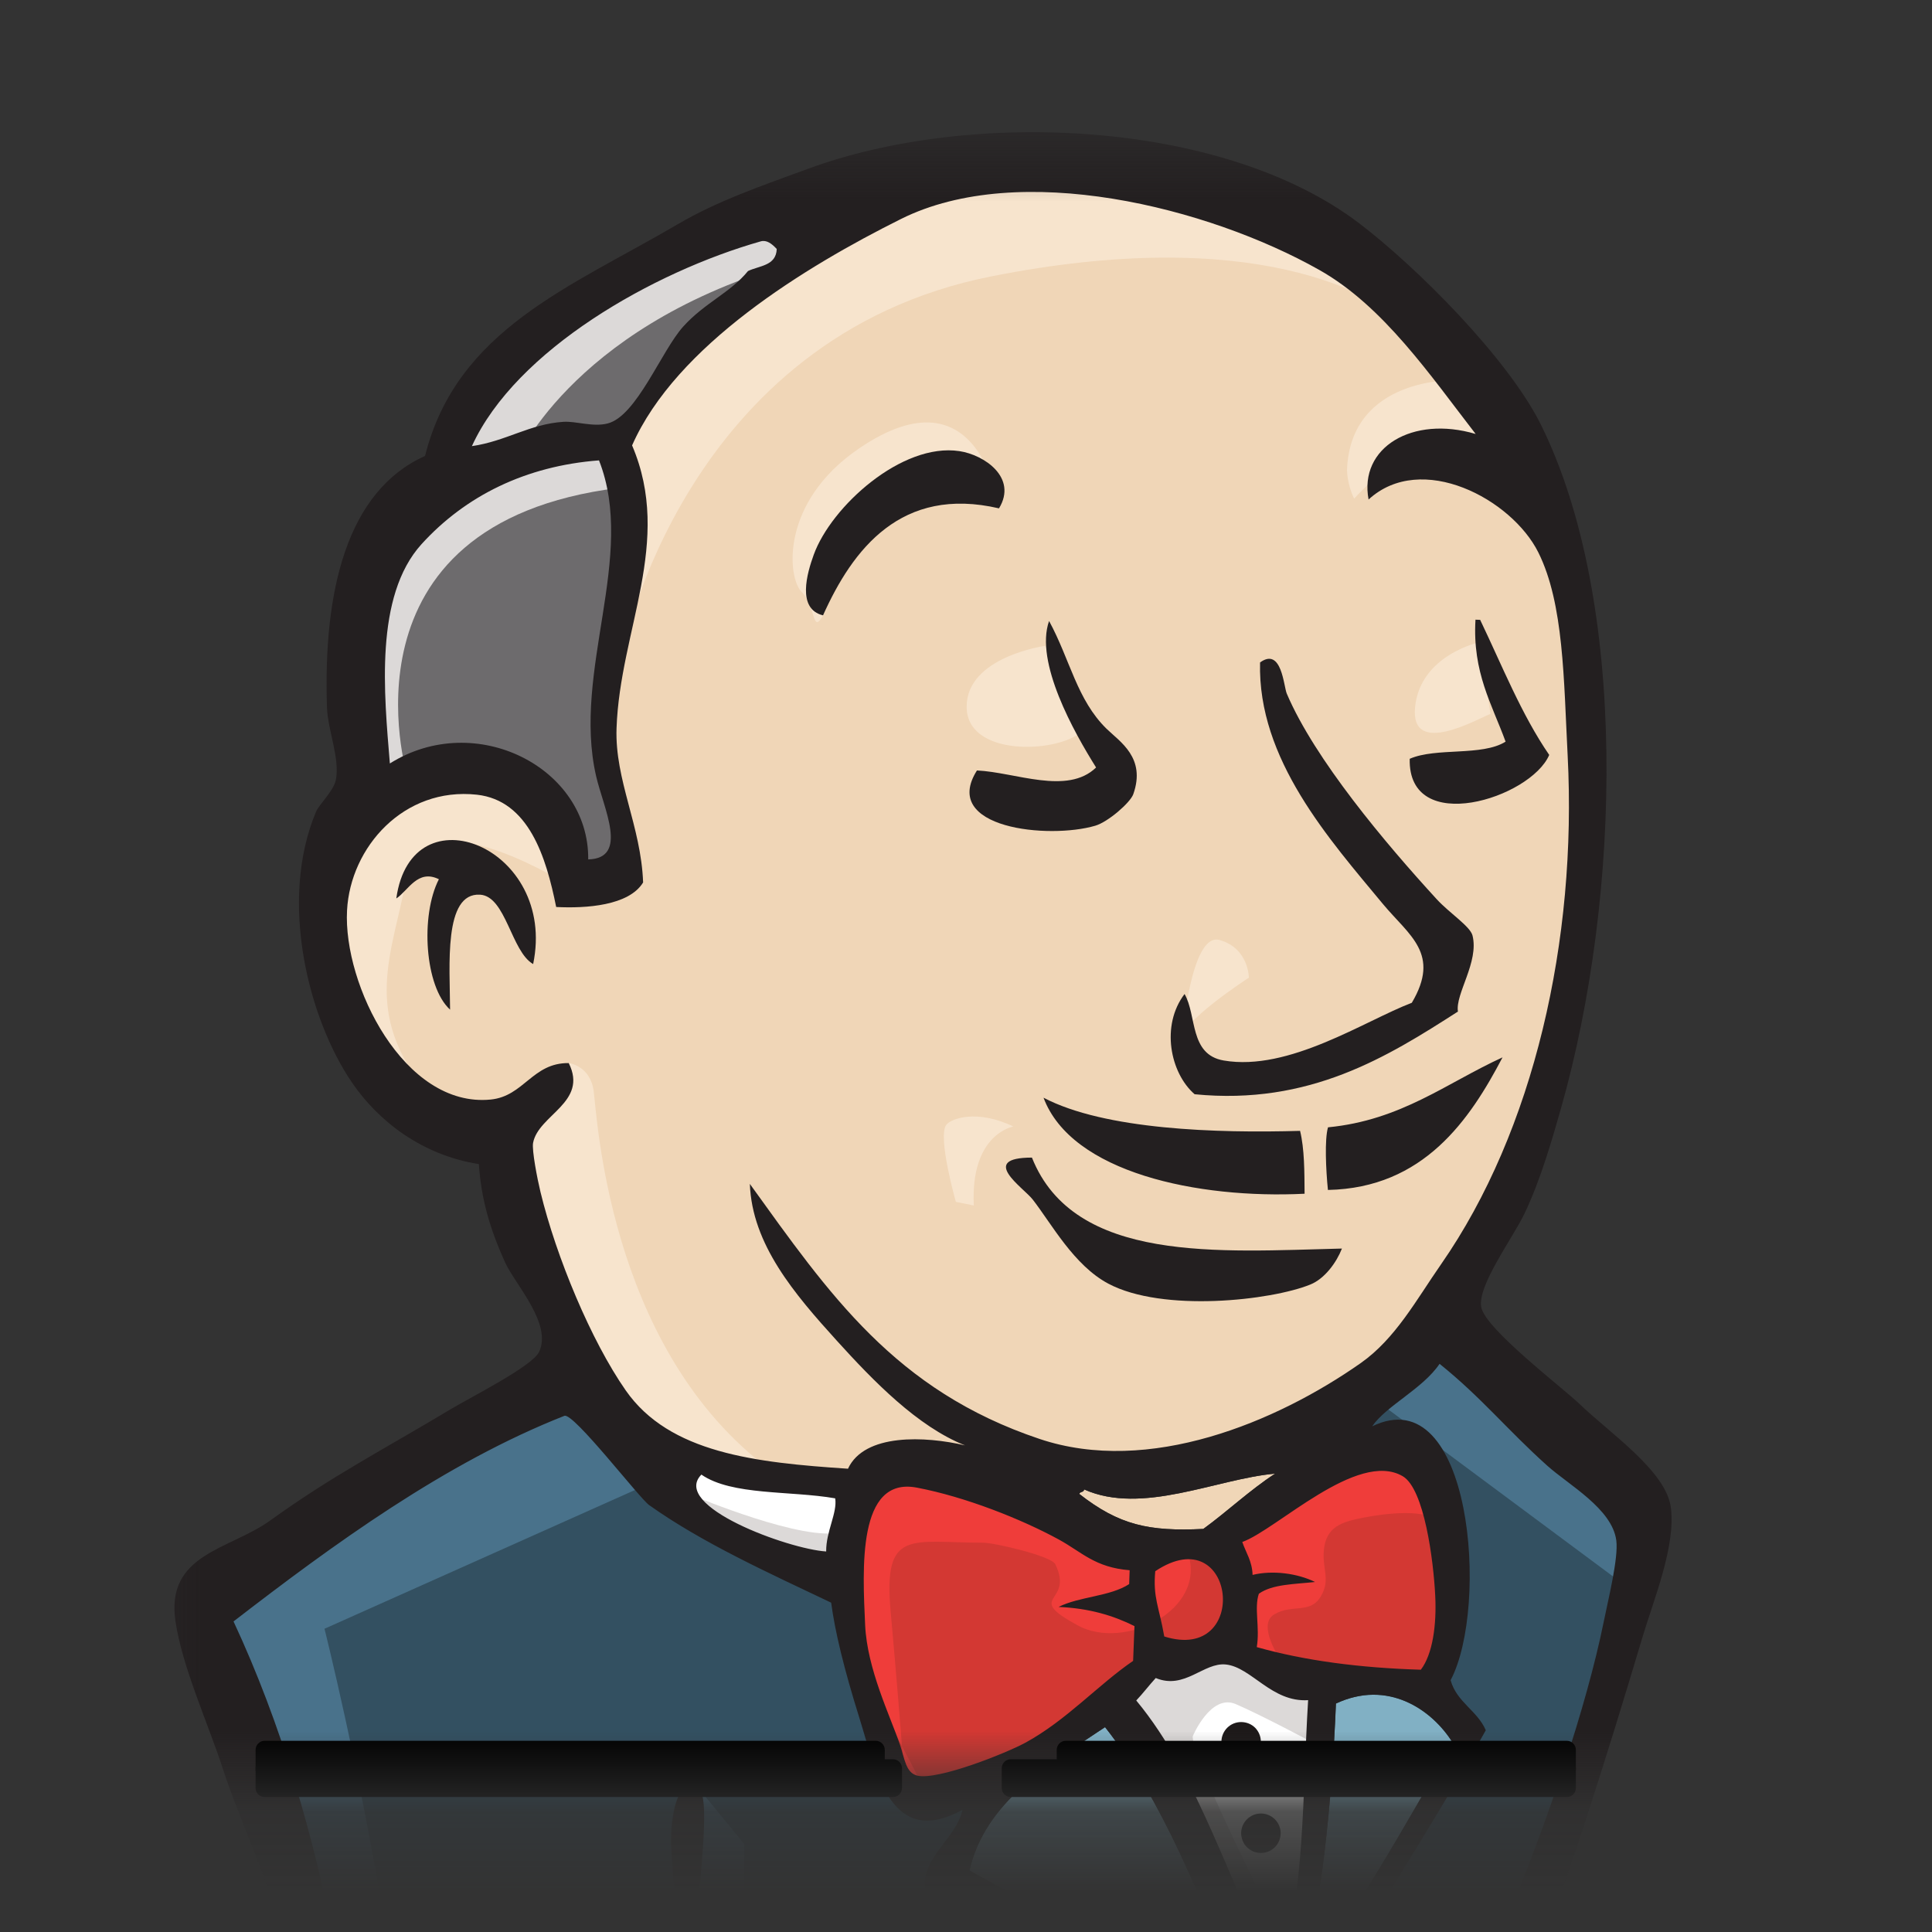 <svg width="24" height="24" viewBox="0 0 24 24" fill="none" xmlns="http://www.w3.org/2000/svg">
<rect x="0" y="0" width="24" height="24" fill="#333333" stroke="none"/>
<mask id="mask0_21481_85" style="mask-type:luminance" maskUnits="userSpaceOnUse" x="1" y="1" width="21" height="22">
<path d="M1.381 1.566H21.968V22.152H1.381V1.566Z" fill="white"/>
</mask>
<g mask="url(#mask0_21481_85)">
<path fill-rule="evenodd" clip-rule="evenodd" d="M16.643 17.782L14.86 18.049L12.453 18.317L10.893 18.361L9.378 18.317L8.219 17.96L7.195 16.846L6.392 14.573L6.214 14.083L5.144 13.726L4.52 12.701L4.075 11.231L4.565 9.938L5.724 9.537L6.66 9.983L7.105 10.963L7.64 10.874L7.818 10.651L7.64 9.626L7.596 8.334L7.863 6.551L7.853 5.533L8.665 4.234L10.091 3.209L12.587 2.139L15.35 2.54L17.757 4.278L18.871 6.061L19.584 7.353L19.762 10.562L19.227 13.325L18.247 15.776L17.311 17.069" fill="#F0D6B7"/>
<path fill-rule="evenodd" clip-rule="evenodd" d="M15.128 25.492L8.755 25.759V26.828L9.29 30.572L9.022 30.884L4.566 29.369L4.253 28.834L3.808 23.798L2.783 20.768L2.56 20.055L6.125 17.604L7.24 17.158L8.22 18.361L9.067 19.119L10.047 19.431L10.493 19.564L11.028 21.882L11.429 22.372L12.454 22.015L11.741 23.397L15.618 25.224L15.128 25.492" fill="#335061"/>
<path fill-rule="evenodd" clip-rule="evenodd" d="M4.566 9.938L5.724 9.537L6.66 9.983L7.106 10.963L7.641 10.874L7.775 10.339L7.507 9.314L7.775 6.863L7.552 5.526L8.354 4.59L10.092 3.209L9.602 2.54L7.151 3.743L6.126 4.545L5.546 5.793L4.655 6.997L4.388 8.423L4.566 9.938Z" fill="#6D6B6D"/>
<path fill-rule="evenodd" clip-rule="evenodd" d="M6.393 5.75C6.393 5.75 7.061 4.101 9.735 3.298C12.409 2.496 9.869 2.719 9.869 2.719L6.972 3.833L5.858 4.947L5.368 5.839L6.393 5.75ZM5.056 9.626C5.056 9.626 4.12 6.506 7.685 6.061L7.552 5.526L5.1 6.105L4.387 8.423L4.566 9.938L5.056 9.626Z" fill="#DCD9D8"/>
<path fill-rule="evenodd" clip-rule="evenodd" d="M6.482 13.771L7.066 13.206C7.066 13.206 7.329 13.236 7.374 13.548C7.418 13.86 7.552 16.668 9.468 18.183C9.643 18.321 8.042 17.96 8.042 17.96L6.616 15.732M14.682 12.924C14.682 12.924 14.787 11.573 15.15 11.677C15.514 11.781 15.514 12.145 15.514 12.145C15.514 12.145 14.63 12.716 14.682 12.924Z" fill="#F7E4CD"/>
<path d="M18.382 7.977C18.382 7.977 17.647 8.132 17.579 8.78C17.512 9.427 18.382 8.913 18.515 8.869M12.989 8.022C12.989 8.022 12.008 8.156 12.008 8.779C12.008 9.403 13.123 9.359 13.434 9.092" fill="#F7E4CD"/>
<path fill-rule="evenodd" clip-rule="evenodd" d="M6.928 10.919C6.928 10.919 5.234 9.894 5.056 10.874C4.878 11.854 4.476 12.568 5.323 13.592L4.744 13.414L4.209 12.033L4.031 10.696L5.056 9.626L6.215 9.715L6.883 10.25L6.928 10.919ZM7.73 8.111C7.73 8.111 8.488 4.189 12.32 3.432C15.476 2.808 17.134 3.565 17.757 4.278C17.757 4.278 14.95 0.936 12.276 1.961C9.602 2.986 7.641 4.858 7.685 6.061C7.761 8.11 7.73 8.111 7.73 8.111ZM18.07 4.723C18.07 4.723 16.777 4.679 16.733 5.838C16.733 5.838 16.733 6.016 16.822 6.194C16.822 6.194 17.847 5.035 18.471 5.659" fill="#F7E4CD"/>
<path fill-rule="evenodd" clip-rule="evenodd" d="M12.41 6.315C12.41 6.315 12.188 4.537 10.671 5.571C9.691 6.239 9.78 7.175 9.958 7.353C10.136 7.532 10.088 7.891 10.224 7.644C10.359 7.398 10.315 6.596 10.805 6.373C11.295 6.15 12.099 5.901 12.41 6.315Z" fill="#F7E4CD"/>
<path fill-rule="evenodd" clip-rule="evenodd" d="M8.22 18.361L4.031 20.233C4.031 20.233 5.769 27.141 4.878 29.28L4.254 29.057L4.209 26.428L3.051 21.436L2.56 20.055L6.928 17.114L8.22 18.361M8.651 22.182L9.245 22.907V25.581H8.532C8.532 25.581 8.443 23.709 8.443 23.486C8.443 23.263 8.532 22.461 8.532 22.461M8.666 25.982L6.66 26.071L7.24 26.472L8.666 26.695" fill="#49728B"/>
<path fill-rule="evenodd" clip-rule="evenodd" d="M15.974 25.536L18.47 25.403C18.47 25.403 19.495 22.818 19.495 22.684C19.495 22.55 20.386 18.941 20.386 18.941L18.381 16.846L17.98 16.489L16.91 17.559V21.704L15.974 25.536Z" fill="#335061"/>
<path fill-rule="evenodd" clip-rule="evenodd" d="M17.089 25.224L15.529 25.536L15.752 26.784C16.331 27.052 17.312 26.338 17.312 26.338M17.133 17.425L20.253 19.743L20.342 18.673L17.98 16.489L17.133 17.425Z" fill="#49728B"/>
<path d="M15.873 25.18L14.893 22.684L13.868 21.214C13.868 21.214 14.09 20.59 14.402 20.59H15.427L16.408 20.947L16.319 22.595L15.873 25.18" fill="white"/>
<path fill-rule="evenodd" clip-rule="evenodd" d="M16.064 24.333C16.064 24.333 14.816 21.927 14.816 21.57C14.816 21.57 15.039 21.035 15.351 21.169C15.663 21.302 16.331 21.659 16.331 21.659V20.812L14.816 20.5L13.791 20.634L15.529 24.734L15.886 24.779" fill="#DCD9D8"/>
<path d="M10.614 18.451L9.379 18.317L8.22 17.96V18.361L8.786 18.985L10.569 19.788" fill="white"/>
<path fill-rule="evenodd" clip-rule="evenodd" d="M8.621 18.584C8.621 18.584 10.003 19.164 10.449 19.03L10.493 19.564L9.246 19.297L8.488 18.763L8.621 18.584Z" fill="#DCD9D8"/>
<path fill-rule="evenodd" clip-rule="evenodd" d="M17.651 20.742C16.894 20.719 16.211 20.63 15.613 20.461C15.653 20.216 15.577 19.975 15.639 19.798C15.805 19.678 16.085 19.68 16.337 19.652C16.119 19.545 15.813 19.503 15.561 19.564C15.555 19.394 15.479 19.289 15.433 19.155C15.858 19.004 16.862 18.009 17.426 18.338C17.695 18.495 17.809 19.39 17.83 19.825C17.848 20.186 17.797 20.55 17.651 20.742" fill="#D33833"/>
<path d="M17.651 20.742C16.894 20.719 16.211 20.63 15.613 20.461C15.653 20.216 15.577 19.975 15.639 19.798C15.805 19.678 16.085 19.68 16.337 19.652C16.119 19.545 15.813 19.503 15.561 19.564C15.555 19.394 15.479 19.289 15.433 19.155C15.858 19.004 16.862 18.009 17.426 18.338C17.695 18.495 17.809 19.39 17.83 19.825C17.848 20.186 17.797 20.55 17.651 20.742V20.742Z" stroke="#D33833" stroke-width="0.285"/>
<path fill-rule="evenodd" clip-rule="evenodd" d="M14.034 19.506C14.032 19.563 14.03 19.62 14.027 19.678C13.791 19.833 13.41 19.831 13.151 19.962C13.533 19.978 13.834 20.07 14.094 20.2L14.077 20.632C13.644 20.928 13.249 21.37 12.739 21.648C12.498 21.779 11.653 22.117 11.396 22.057C11.252 22.024 11.238 21.844 11.18 21.674C11.057 21.311 10.773 20.733 10.748 20.186C10.716 19.495 10.647 18.337 11.391 18.48C11.991 18.594 12.69 18.871 13.155 19.125C13.439 19.28 13.603 19.472 14.034 19.506Z" fill="#D33833"/>
<path d="M14.034 19.506C14.032 19.563 14.03 19.62 14.027 19.678C13.791 19.833 13.41 19.831 13.151 19.962C13.533 19.978 13.834 20.07 14.094 20.2L14.077 20.632C13.644 20.928 13.249 21.37 12.739 21.648C12.498 21.779 11.653 22.117 11.396 22.057C11.252 22.024 11.238 21.844 11.18 21.674C11.057 21.311 10.773 20.733 10.748 20.186C10.716 19.495 10.647 18.337 11.391 18.48C11.991 18.594 12.69 18.871 13.155 19.125C13.439 19.28 13.603 19.472 14.034 19.506Z" stroke="#D33833" stroke-width="0.285"/>
<path fill-rule="evenodd" clip-rule="evenodd" d="M14.464 20.329C14.398 19.953 14.321 19.846 14.351 19.518C15.354 18.849 15.543 20.667 14.464 20.329Z" fill="#D33833"/>
<path d="M14.464 20.329C14.398 19.953 14.321 19.846 14.351 19.518C15.354 18.849 15.543 20.667 14.464 20.329Z" stroke="#D33833" stroke-width="0.285"/>
<path fill-rule="evenodd" clip-rule="evenodd" d="M15.917 20.634C15.917 20.634 15.605 20.189 15.828 20.055C16.051 19.921 16.274 20.055 16.407 19.832C16.541 19.609 16.407 19.476 16.452 19.208C16.497 18.941 16.72 18.896 16.942 18.852C17.165 18.807 17.789 18.718 17.878 18.941L17.611 18.139L17.076 17.96L15.382 18.941L15.293 19.431V20.412M11.237 22.105C11.184 21.41 11.127 20.715 11.064 20.02C10.97 18.983 11.313 19.164 12.213 19.164C12.35 19.164 13.058 19.328 13.109 19.431C13.352 19.928 12.703 19.817 13.389 20.192C13.969 20.508 14.992 20 14.758 19.297C14.627 19.141 14.075 19.249 13.878 19.146L12.833 18.605C12.39 18.375 11.366 18.04 10.894 18.361C9.697 19.175 10.97 21.208 11.396 22.057" fill="#EF3D3A"/>
<path fill-rule="evenodd" clip-rule="evenodd" d="M12.41 6.315C11.195 6.032 10.592 6.824 10.224 7.644C9.895 7.565 10.026 7.118 10.109 6.89C10.326 6.292 11.203 5.496 11.918 5.604C12.226 5.65 12.643 5.932 12.41 6.315ZM18.329 7.698L18.387 7.7C18.661 8.271 18.899 8.875 19.245 9.378C19.013 9.918 17.488 10.396 17.512 9.426C17.842 9.282 18.411 9.397 18.703 9.213C18.534 8.749 18.29 8.354 18.329 7.698ZM13.032 7.714C13.292 8.191 13.377 8.693 13.747 9.054C13.914 9.216 14.238 9.414 14.078 9.866C14.04 9.972 13.765 10.21 13.607 10.257C13.028 10.428 11.68 10.292 12.136 9.571C12.615 9.593 13.258 9.881 13.616 9.534C13.341 9.095 12.852 8.226 13.032 7.714ZM18.111 12.566C17.239 13.126 16.268 13.734 14.84 13.593C14.535 13.328 14.418 12.738 14.715 12.348C14.869 12.613 14.772 13.101 15.202 13.174C16.012 13.313 16.955 12.679 17.538 12.457C17.899 11.848 17.507 11.623 17.181 11.232C16.515 10.428 15.621 9.432 15.653 8.229C15.923 8.034 15.946 8.528 15.985 8.617C16.332 9.432 17.208 10.473 17.848 11.171C18.005 11.342 18.263 11.507 18.292 11.621C18.375 11.951 18.076 12.346 18.111 12.566M6.623 11.976C6.35 11.82 6.285 11.134 5.964 11.114C5.506 11.086 5.589 12.005 5.591 12.542C5.276 12.256 5.22 11.374 5.452 10.922C5.188 10.792 5.07 11.065 4.923 11.161C5.112 9.793 6.924 10.526 6.623 11.976ZM18.665 13.135C18.26 13.908 17.686 14.758 16.496 14.782C16.471 14.533 16.453 14.154 16.497 14.004C17.407 13.916 17.969 13.453 18.665 13.135ZM12.963 13.636C13.723 14.035 15.118 14.078 16.15 14.048C16.205 14.274 16.204 14.553 16.206 14.829C14.88 14.895 13.311 14.567 12.963 13.636ZM12.819 14.38C13.344 15.698 15.148 15.547 16.67 15.51C16.603 15.681 16.458 15.884 16.277 15.957C15.79 16.155 14.445 16.306 13.768 15.946C13.339 15.718 13.063 15.202 12.828 14.9C12.714 14.754 12.148 14.381 12.819 14.38Z" fill="#231F20"/>
<path fill-rule="evenodd" clip-rule="evenodd" d="M18.048 21.651C17.432 22.706 16.843 23.79 16.112 24.721C16.418 23.82 16.549 22.312 16.596 21.162C17.237 20.862 17.786 21.23 18.048 21.651Z" fill="#81B0C4"/>
<path fill-rule="evenodd" clip-rule="evenodd" d="M15.84 18.306C15.523 18.513 15.253 18.771 14.948 18.993C14.272 19.026 13.903 18.946 13.407 18.558C13.415 18.527 13.465 18.541 13.467 18.502C14.19 18.825 15.11 18.371 15.84 18.306Z" fill="#F0D6B7"/>
<path fill-rule="evenodd" clip-rule="evenodd" d="M12.043 23.236C12.242 22.375 13.021 21.929 13.728 21.455C14.457 22.381 14.901 23.572 15.39 24.722C14.235 24.374 13.056 23.809 12.043 23.236Z" fill="#81B0C4"/>
<path fill-rule="evenodd" clip-rule="evenodd" d="M16.104 30.116C16.074 30.82 16.173 31.949 16.206 32.688C16.674 32.688 16.875 32.585 17.224 32.467C17.264 31.598 16.949 30.794 16.858 30.001C16.673 29.951 16.334 30.131 16.104 30.116ZM8.815 26.112C9.124 28.949 9.571 31.334 10.391 33.847C12.211 34.4 14.405 34.448 16.013 33.949C15.718 32.531 15.847 30.805 15.674 29.291C15.544 28.154 15.611 27.009 15.432 25.849C13.483 25.443 10.728 25.754 8.815 26.112ZM15.893 25.866C15.877 27.085 15.948 28.287 16.041 29.507C16.509 29.437 16.826 29.39 17.261 29.295C17.12 28.12 17.137 26.798 16.849 25.759C16.517 25.762 16.224 25.755 15.893 25.866ZM18.267 25.67C18.045 25.619 17.786 25.668 17.574 25.672C17.674 26.666 17.916 27.762 18.001 28.805C18.335 28.815 18.513 28.657 18.788 28.605C18.802 27.689 18.708 26.428 18.267 25.67ZM21.861 28.954C22.557 28.785 22.995 27.933 22.8 27.057C22.669 26.469 22.437 25.361 22.188 24.985C22.004 24.707 21.505 24.342 21.107 24.597C20.459 25.012 19.317 25.133 18.845 25.635C19.082 26.424 19.155 27.507 19.253 28.507C20.062 28.557 21.058 28.284 21.732 28.574C21.262 28.726 20.652 28.727 20.246 28.949C20.578 29.109 21.355 29.077 21.861 28.954ZM15.39 24.722C14.901 23.573 14.457 22.381 13.727 21.455C13.02 21.929 12.241 22.375 12.043 23.236C13.055 23.809 14.235 24.374 15.39 24.722L15.39 24.722ZM16.595 21.162C16.548 22.312 16.417 23.82 16.111 24.721C16.842 23.79 17.431 22.706 18.047 21.651C17.785 21.23 17.236 20.862 16.595 21.162ZM15.229 20.677C14.952 20.647 14.717 20.995 14.357 20.845C14.274 20.936 14.199 21.035 14.115 21.124C14.91 22.082 15.272 23.442 15.886 24.568C16.216 23.486 16.177 22.301 16.25 21.12C15.797 21.149 15.546 20.711 15.229 20.677ZM14.351 19.518C14.321 19.846 14.397 19.953 14.463 20.329C15.542 20.667 15.354 18.849 14.351 19.518ZM13.154 19.125C12.689 18.871 11.991 18.594 11.39 18.48C10.646 18.337 10.716 19.495 10.747 20.186C10.772 20.733 11.056 21.311 11.18 21.674C11.238 21.844 11.251 22.024 11.396 22.058C11.652 22.117 12.498 21.779 12.739 21.648C13.248 21.37 13.643 20.928 14.076 20.632C14.082 20.488 14.087 20.344 14.093 20.2C13.833 20.07 13.532 19.978 13.15 19.962C13.409 19.831 13.791 19.833 14.027 19.678C14.029 19.62 14.031 19.563 14.033 19.506C13.602 19.472 13.438 19.28 13.154 19.125ZM8.713 18.318C8.327 18.71 9.796 19.244 10.263 19.273C10.26 19.025 10.404 18.791 10.375 18.613C9.82 18.516 9.091 18.58 8.713 18.318ZM13.467 18.502C13.465 18.541 13.415 18.527 13.407 18.558C13.903 18.946 14.272 19.026 14.948 18.993C15.252 18.771 15.523 18.513 15.84 18.306C15.109 18.371 14.19 18.825 13.467 18.502L13.467 18.502ZM17.829 19.825C17.808 19.39 17.694 18.495 17.425 18.338C16.861 18.009 15.857 19.004 15.432 19.155C15.478 19.289 15.555 19.394 15.56 19.564C15.812 19.503 16.118 19.545 16.336 19.652C16.084 19.68 15.805 19.678 15.638 19.798C15.577 19.975 15.653 20.216 15.612 20.461C16.21 20.63 16.893 20.719 17.65 20.742C17.797 20.55 17.847 20.186 17.829 19.825ZM8.064 18.697C7.943 18.611 7.123 17.544 7.011 17.588C5.527 18.173 4.141 19.185 2.901 20.142C4.083 22.677 4.56 25.783 4.644 28.777C5.998 29.41 7.187 30.323 9.024 30.418C8.811 28.914 8.617 27.573 8.496 26.157C8.035 25.962 7.373 26.166 6.941 26.096C6.937 25.576 7.6 25.869 7.656 25.519C7.697 25.254 7.291 25.234 7.423 24.817C7.761 24.94 7.938 25.211 8.298 25.312C8.627 24.593 8.293 23.319 8.341 22.718C8.35 22.605 8.397 22.092 8.65 22.182C8.874 22.261 8.638 23.546 8.662 24.115C8.684 24.64 8.599 25.147 8.811 25.477C10.635 25.227 12.47 25.076 14.31 25.026C13.887 24.845 13.386 24.673 12.835 24.363C12.537 24.195 11.597 23.845 11.511 23.562C11.373 23.11 11.871 22.87 11.956 22.483C11.06 22.971 10.886 22.014 10.674 21.336C10.482 20.722 10.372 20.264 10.325 19.909C9.553 19.541 8.728 19.169 8.064 18.697ZM17.046 17.718C18.281 17.118 18.504 19.957 18.02 20.872C18.095 21.145 18.352 21.249 18.457 21.494C17.767 22.729 17.002 23.883 16.298 25.103C16.821 24.777 17.569 25.045 18.185 24.801C18.41 24.712 18.573 24.197 18.743 23.784C19.212 22.65 19.705 21.22 19.924 20.137C19.973 19.89 20.108 19.353 20.078 19.134C20.024 18.74 19.49 18.449 19.219 18.206C18.719 17.757 18.405 17.362 17.883 16.942C17.672 17.254 17.218 17.464 17.046 17.718ZM5.237 6.759C4.649 7.407 4.772 8.621 4.843 9.484C5.908 8.815 7.32 9.537 7.307 10.676C7.815 10.663 7.497 10.041 7.405 9.641C7.105 8.334 7.911 6.914 7.441 5.719C6.53 5.788 5.781 6.161 5.237 6.759ZM9.451 2.998C8.118 3.376 6.409 4.345 5.862 5.542C6.286 5.481 6.58 5.267 6.999 5.24C7.157 5.23 7.364 5.307 7.546 5.261C7.908 5.172 8.214 4.36 8.487 4.057C8.753 3.762 9.073 3.636 9.292 3.367C9.433 3.299 9.641 3.304 9.649 3.093C9.588 3.027 9.524 2.978 9.451 2.998ZM16.39 3.354C15.007 2.573 12.665 1.986 11.193 2.72C10.005 3.312 8.4 4.291 7.852 5.533C8.364 6.731 7.701 7.829 7.659 9.045C7.636 9.693 7.963 10.258 7.989 10.962C7.813 11.251 7.279 11.286 6.909 11.267C6.784 10.643 6.566 9.943 5.924 9.872C5.016 9.773 4.352 10.525 4.311 11.31C4.262 12.234 5.021 13.765 6.095 13.659C6.51 13.618 6.613 13.201 7.065 13.206C7.31 13.695 6.687 13.848 6.622 14.198C6.606 14.289 6.674 14.642 6.714 14.807C6.909 15.614 7.344 16.658 7.773 17.272C8.316 18.051 9.384 18.169 10.534 18.245C10.739 17.803 11.495 17.839 11.988 17.955C11.397 17.721 10.848 17.154 10.393 16.652C9.871 16.076 9.342 15.459 9.315 14.707C10.302 16.076 11.118 17.273 12.914 17.875C14.272 18.331 15.859 17.666 16.903 16.933C17.336 16.629 17.595 16.145 17.903 15.703C19.055 14.045 19.592 11.68 19.474 9.387C19.425 8.442 19.427 7.499 19.11 6.863C18.779 6.198 17.657 5.603 17.001 6.205C16.879 5.558 17.547 5.158 18.331 5.391C17.772 4.669 17.185 3.802 16.39 3.354L16.39 3.354ZM18.968 24.687C20.049 24.15 22.069 23.241 22.747 24.689C22.997 25.223 23.291 26.126 23.421 26.677C23.604 27.455 23.222 29.09 22.423 29.351C21.717 29.581 20.893 29.567 20.042 29.396C19.942 29.313 19.831 29.168 19.753 29.016C19.145 28.993 18.577 29.049 18.097 29.299C18.142 29.748 17.839 29.82 17.554 29.912C17.343 30.749 17.976 31.842 17.825 32.606C17.716 33.15 17.047 33.234 16.556 33.335C16.54 33.638 16.577 33.89 16.611 34.145C16.498 34.56 15.994 34.796 15.516 34.853C13.944 35.042 11.557 35.127 10.045 34.584C9.623 33.549 9.29 32.29 8.939 31.108C7.464 31.265 6.271 30.471 5.147 29.951C4.757 29.771 4.219 29.671 4.073 29.361C3.932 29.061 3.99 28.486 3.955 27.943C3.866 26.556 3.79 25.218 3.423 23.797C3.259 23.16 2.972 22.597 2.772 21.983C2.587 21.413 2.264 20.71 2.18 20.142C2.055 19.301 2.847 19.254 3.354 18.89C4.137 18.326 4.752 18.014 5.6 17.505C5.851 17.355 6.609 16.973 6.695 16.797C6.866 16.449 6.401 15.958 6.276 15.685C6.08 15.253 5.977 14.886 5.949 14.461C5.237 14.348 4.698 13.925 4.372 13.447C3.833 12.657 3.459 11.195 3.926 10.083C3.962 9.996 4.145 9.824 4.172 9.689C4.225 9.424 4.072 9.072 4.062 8.79C4.013 7.345 4.307 6.1 5.28 5.664C5.675 4.091 7.088 3.567 8.42 2.785C8.918 2.493 9.467 2.306 10.034 2.098C12.067 1.349 15.187 1.49 16.874 2.766C17.59 3.308 18.733 4.45 19.143 5.278C20.223 7.462 20.146 11.112 19.391 13.769C19.289 14.126 19.142 14.65 18.936 15.079C18.793 15.378 18.347 15.977 18.401 16.241C18.457 16.514 19.418 17.244 19.623 17.442C19.994 17.8 20.699 18.275 20.756 18.727C20.818 19.208 20.545 19.865 20.406 20.329C19.944 21.877 19.492 23.308 18.968 24.688" fill="#231F20"/>
<path fill-rule="evenodd" clip-rule="evenodd" d="M11.755 13.973C11.814 13.895 12.136 13.776 12.588 13.994C12.588 13.994 12.053 14.083 12.097 14.975L11.874 14.93C11.874 14.93 11.644 14.121 11.755 13.973Z" fill="#F7E4CD"/>
<path fill-rule="evenodd" clip-rule="evenodd" d="M15.663 21.637C15.663 21.702 15.637 21.764 15.591 21.81C15.546 21.856 15.483 21.882 15.418 21.882C15.353 21.882 15.291 21.856 15.245 21.81C15.199 21.764 15.173 21.702 15.173 21.637C15.173 21.572 15.199 21.509 15.245 21.463C15.291 21.417 15.353 21.392 15.418 21.392C15.483 21.392 15.546 21.417 15.592 21.463C15.637 21.509 15.663 21.572 15.663 21.637ZM15.909 22.773C15.909 22.805 15.902 22.837 15.89 22.867C15.877 22.897 15.86 22.924 15.837 22.947C15.814 22.969 15.787 22.987 15.757 23C15.727 23.012 15.695 23.018 15.663 23.018C15.631 23.018 15.599 23.012 15.569 23C15.54 22.987 15.513 22.969 15.49 22.947C15.467 22.924 15.449 22.897 15.437 22.867C15.425 22.837 15.418 22.805 15.418 22.773C15.418 22.708 15.444 22.646 15.49 22.6C15.536 22.554 15.598 22.528 15.663 22.528C15.728 22.528 15.791 22.554 15.837 22.6C15.883 22.646 15.909 22.708 15.909 22.773Z" fill="#1D1919"/>
<path d="M11.093 21.854H3.287C3.225 21.854 3.175 21.904 3.175 21.966V22.211C3.175 22.273 3.225 22.323 3.287 22.323H11.093C11.155 22.323 11.205 22.273 11.205 22.211V21.966C11.205 21.904 11.155 21.854 11.093 21.854Z" fill="black"/>
<path d="M19.464 21.854H12.556C12.494 21.854 12.444 21.904 12.444 21.965V22.211C12.444 22.273 12.494 22.323 12.556 22.323H19.464C19.526 22.323 19.576 22.273 19.576 22.211V21.965C19.576 21.904 19.526 21.854 19.464 21.854Z" fill="black"/>
<path d="M10.879 21.625H3.287C3.225 21.625 3.175 21.676 3.175 21.737V21.983C3.175 22.045 3.225 22.095 3.287 22.095H10.879C10.941 22.095 10.991 22.045 10.991 21.983V21.737C10.991 21.676 10.941 21.625 10.879 21.625Z" fill="black"/>
<path d="M19.464 21.625H13.239C13.177 21.625 13.127 21.676 13.127 21.737V21.983C13.127 22.045 13.177 22.095 13.239 22.095H19.464C19.526 22.095 19.576 22.045 19.576 21.983V21.737C19.576 21.676 19.526 21.625 19.464 21.625Z" fill="black"/>
</g>
</svg>
